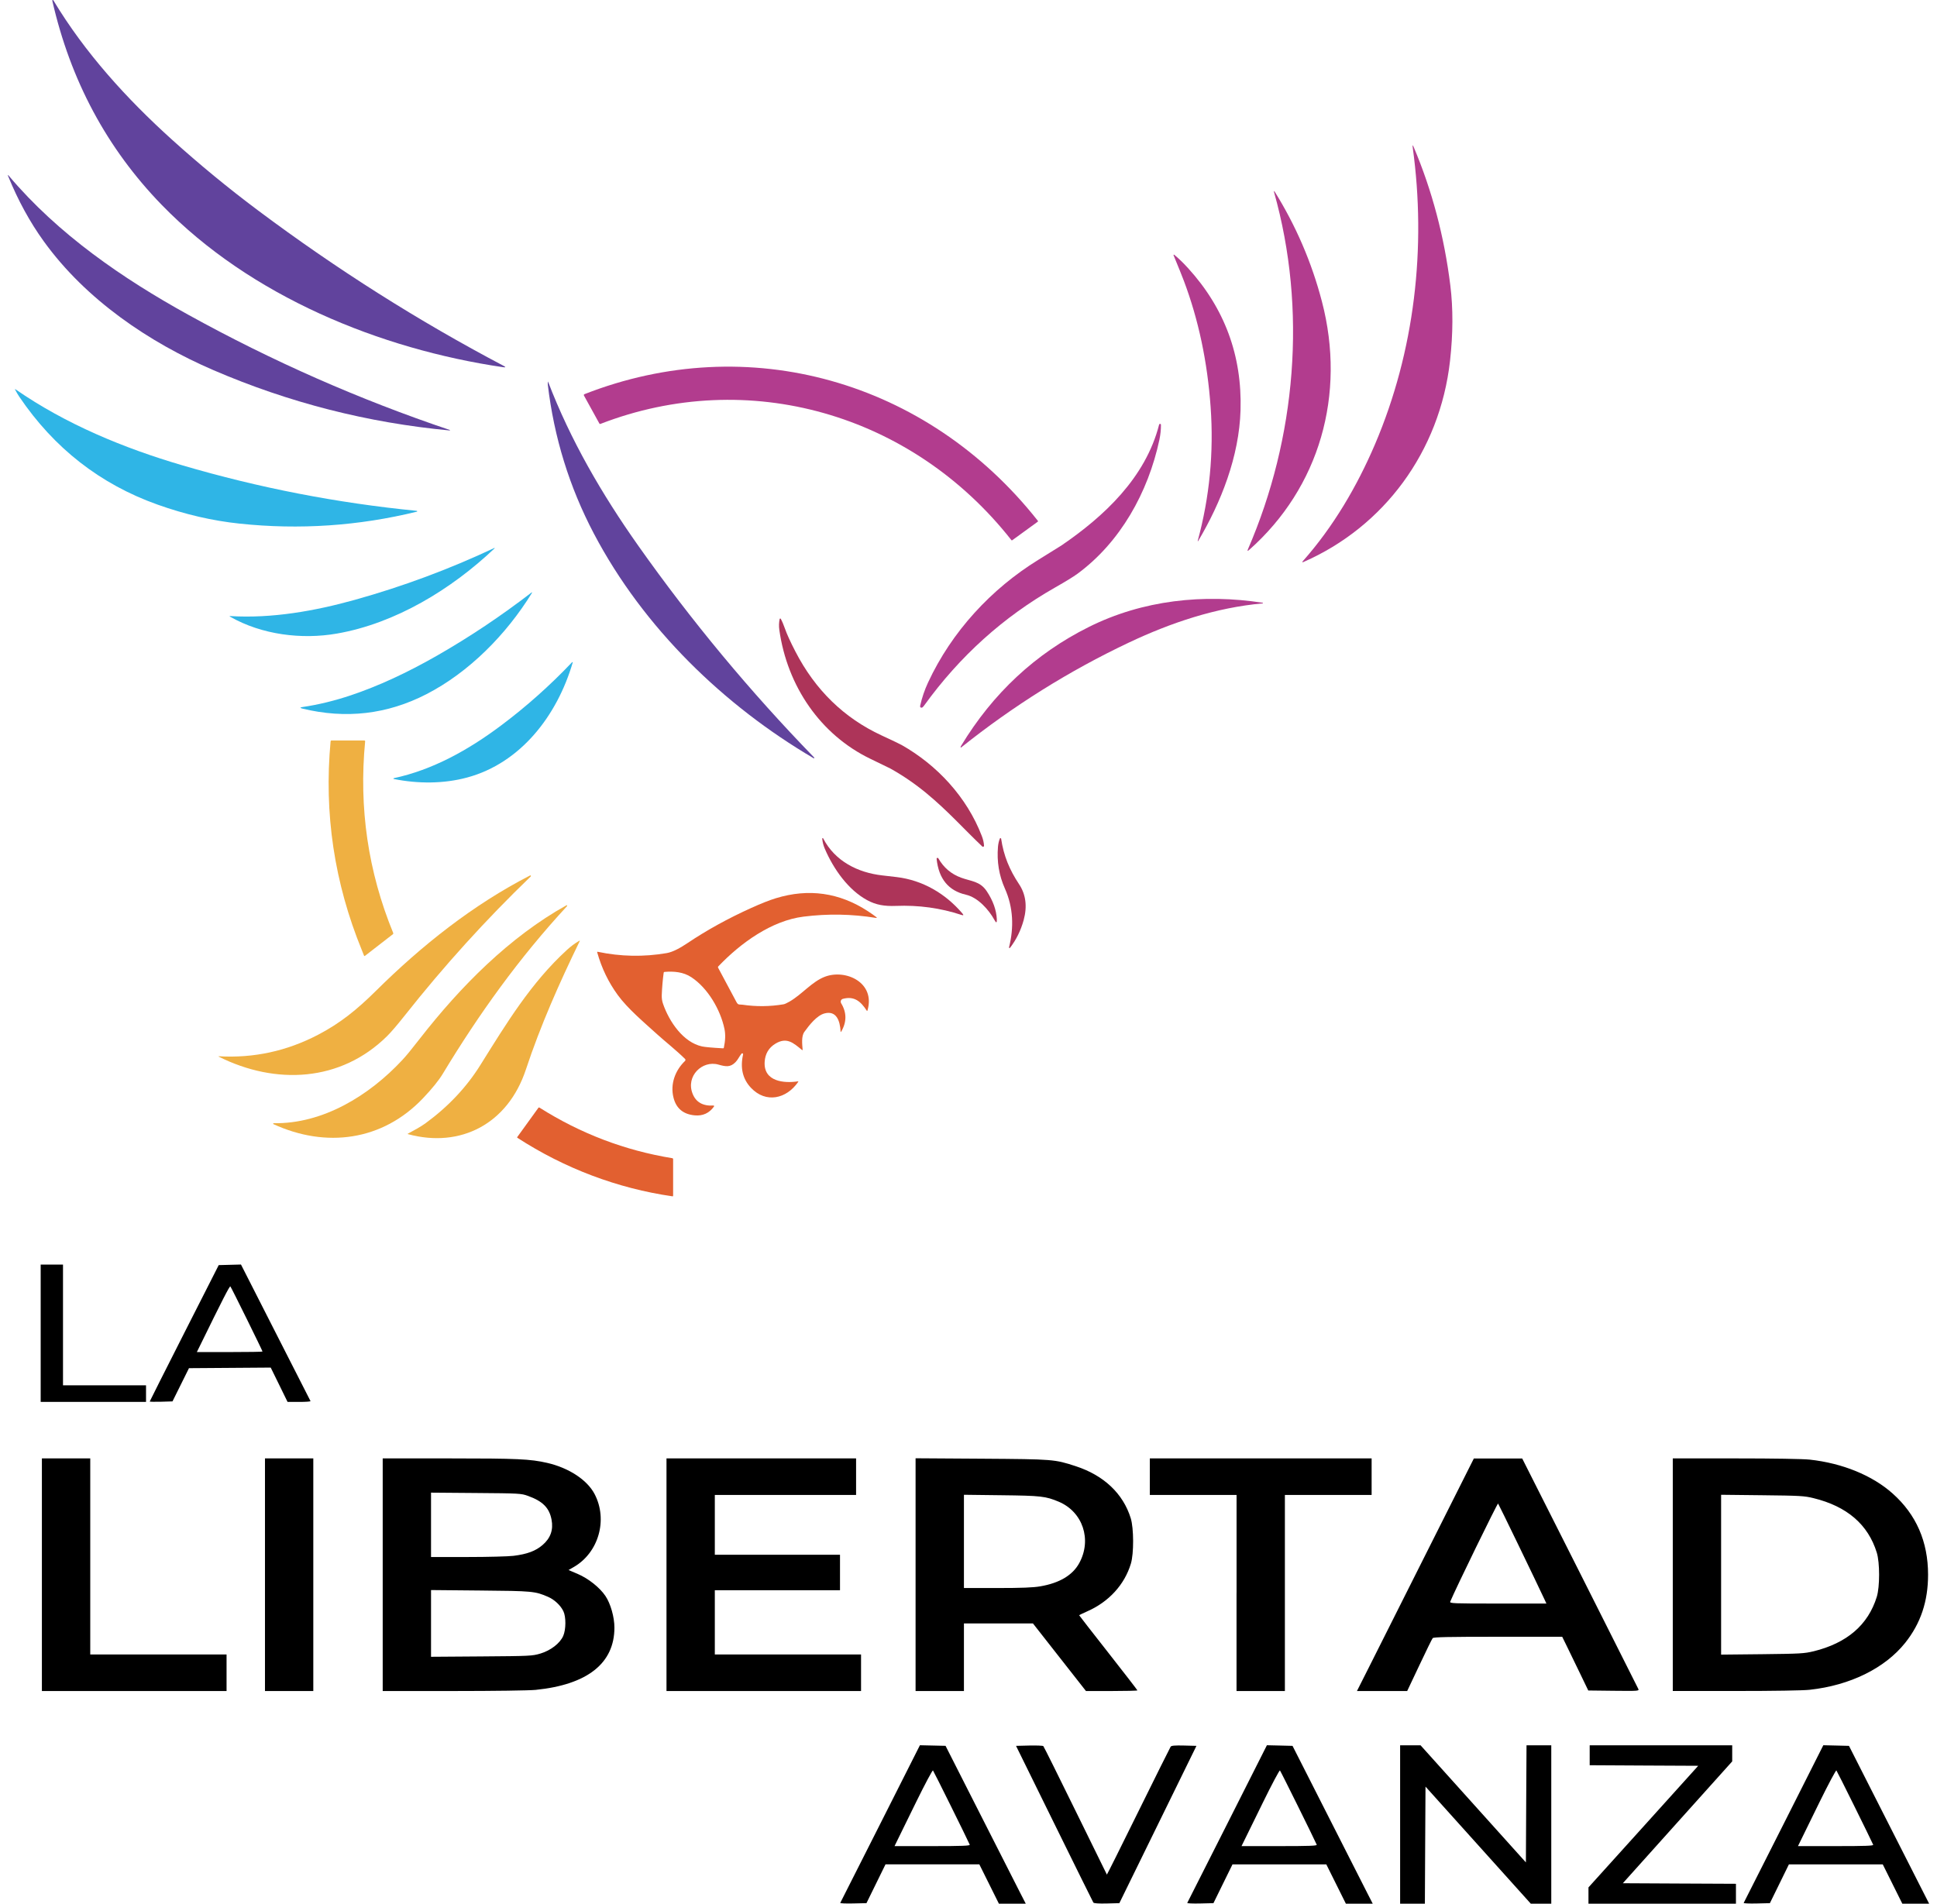 <svg xmlns="http://www.w3.org/2000/svg" width="59" height="58" fill="none" viewBox="0 0 59 58"><path fill="#000" d="M25.594 57.975C25.603 57.961 26.152 56.874 26.815 55.56L28.02 53.172L28.41 53.181L28.801 53.19L29.854 55.266C30.433 56.407 30.983 57.489 31.075 57.67L31.244 57.999H30.426L30.128 57.4L29.83 56.801H26.972L26.682 57.392L26.392 57.983L25.985 57.992C25.761 57.997 25.586 57.99 25.594 57.975H25.594ZM29.538 56.202C29.457 56.015 28.439 53.961 28.418 53.94C28.403 53.925 28.172 54.358 27.905 54.902C27.639 55.445 27.382 55.97 27.334 56.067L27.247 56.245H28.402C29.31 56.245 29.552 56.235 29.538 56.202ZM33.303 57.965C33.289 57.944 32.754 56.862 32.113 55.559L30.948 53.191L31.349 53.181C31.57 53.176 31.763 53.184 31.779 53.198C31.795 53.213 32.235 54.098 32.758 55.165C33.28 56.232 33.712 57.109 33.715 57.113C33.72 57.117 34.152 56.251 34.675 55.189C35.199 54.127 35.641 53.239 35.658 53.215C35.68 53.183 35.789 53.174 36.065 53.181L36.443 53.191L35.269 55.587L34.095 57.983L33.712 57.993C33.462 57.999 33.32 57.989 33.303 57.965L33.303 57.965ZM36.163 57.976C36.172 57.961 36.721 56.875 37.384 55.561L38.589 53.172L38.98 53.181L39.37 53.191L40.423 55.266C41.002 56.407 41.552 57.489 41.644 57.67L41.813 58H40.995L40.697 57.401L40.399 56.802H37.541L37.251 57.392L36.961 57.983L36.554 57.993C36.331 57.998 36.155 57.99 36.163 57.976H36.163ZM40.107 56.203C40.026 56.015 39.009 53.961 38.987 53.94C38.972 53.926 38.741 54.359 38.475 54.902C38.208 55.446 37.951 55.97 37.903 56.068L37.816 56.245H38.971C39.879 56.245 40.121 56.236 40.107 56.203ZM42.647 55.587V53.174H43.27L44.874 54.958L46.478 56.742L46.487 54.958L46.497 53.174H47.251V58H46.628L45.024 56.216L43.42 54.432L43.41 56.216L43.401 58H42.647V55.587V55.587ZM48.384 57.752V57.503L50.056 55.651L51.727 53.798L50.074 53.79L48.421 53.781V53.174H52.762V53.664L51.096 55.52L49.431 57.376L51.153 57.385L52.876 57.393V58H48.384V57.752H48.384ZM53.112 57.976C53.121 57.961 53.67 56.875 54.333 55.561L55.537 53.172L55.928 53.181L56.319 53.191L57.372 55.266C57.951 56.407 58.501 57.489 58.593 57.67L58.761 58H57.944L57.646 57.401L57.348 56.802H54.489L54.2 57.392L53.91 57.983L53.503 57.993C53.279 57.998 53.103 57.99 53.112 57.976H53.112ZM57.056 56.203C56.974 56.015 55.957 53.961 55.936 53.94C55.921 53.926 55.69 54.359 55.423 54.902C55.157 55.446 54.9 55.97 54.852 56.068L54.765 56.245H55.919C56.828 56.245 57.07 56.236 57.056 56.203ZM1.276 47.977V44.433H2.749V50.406H6.901V51.52H1.276V47.977ZM8.071 47.977V44.433H9.543V51.52H8.071V47.977ZM11.657 47.977V44.433H13.686C15.759 44.433 16.146 44.451 16.665 44.569C17.327 44.721 17.885 45.087 18.111 45.519C18.52 46.301 18.235 47.303 17.479 47.741L17.318 47.834L17.593 47.951C17.918 48.089 18.268 48.366 18.441 48.624C18.598 48.857 18.715 49.269 18.715 49.587C18.715 50.675 17.894 51.325 16.318 51.485C16.126 51.505 15.041 51.52 13.818 51.52H11.657V47.977ZM16.457 50.38C16.776 50.284 17.058 50.066 17.156 49.84C17.241 49.643 17.243 49.259 17.16 49.088C17.075 48.91 16.886 48.734 16.694 48.651C16.298 48.479 16.224 48.472 14.629 48.458L13.129 48.444V50.477L14.667 50.466C16.142 50.455 16.216 50.452 16.457 50.379V50.38ZM15.643 47.401C16.061 47.349 16.316 47.253 16.528 47.07C16.77 46.861 16.859 46.609 16.8 46.299C16.732 45.939 16.531 45.736 16.079 45.574C15.873 45.5 15.818 45.497 14.498 45.487L13.129 45.476V47.437H14.24C14.851 47.437 15.482 47.421 15.643 47.401V47.401ZM20.301 47.977V44.433H26.076V45.547H21.773V47.369H25.586V48.449H21.773V50.406H26.227V51.52H20.301V47.977ZM27.888 47.974V44.429L29.898 44.442C32.093 44.457 32.121 44.46 32.766 44.67C33.623 44.95 34.21 45.505 34.442 46.256C34.536 46.562 34.539 47.333 34.446 47.639C34.253 48.28 33.775 48.803 33.118 49.092C32.982 49.152 32.871 49.206 32.871 49.212C32.871 49.218 33.27 49.731 33.758 50.352C34.246 50.974 34.645 51.491 34.645 51.501C34.645 51.511 34.292 51.52 33.862 51.52H33.078L32.27 50.49L31.463 49.461H29.361V51.52H27.888V47.974V47.974ZM31.685 48.331C32.269 48.231 32.67 47.994 32.872 47.625C33.265 46.911 32.982 46.061 32.248 45.752C31.849 45.585 31.71 45.569 30.503 45.555L29.361 45.541V48.382H30.377C31.118 48.382 31.471 48.368 31.685 48.331ZM37.665 48.533V45.547H35.023V44.433H41.779V45.547H39.137V51.52H37.664V48.533H37.665ZM41.668 50.854C41.852 50.487 42.654 48.893 43.448 47.311L44.893 44.435H45.63L46.366 44.436L48.121 47.915C49.086 49.829 49.888 51.424 49.903 51.458C49.93 51.519 49.9 51.521 49.154 51.513L48.378 51.504L48.134 50.998C47.999 50.719 47.82 50.351 47.737 50.179L47.584 49.867H45.63C44.111 49.867 43.668 49.876 43.639 49.909C43.619 49.932 43.436 50.304 43.233 50.736L42.862 51.52H41.332L41.668 50.854ZM47.044 48.728C46.766 48.133 45.651 45.828 45.631 45.808C45.612 45.789 44.337 48.403 44.174 48.795C44.151 48.851 44.236 48.855 45.626 48.855H47.103L47.044 48.728V48.728ZM50.952 47.977V44.433H52.867C54.026 44.433 54.917 44.448 55.123 44.47C56.121 44.579 57.028 44.95 57.647 45.501C58.367 46.142 58.728 46.969 58.728 47.976C58.728 48.789 58.502 49.461 58.031 50.052C57.412 50.827 56.352 51.348 55.123 51.482C54.918 51.505 54.026 51.519 52.867 51.519H50.952V47.976V47.977ZM55.236 50.311C56.259 50.06 56.901 49.507 57.166 48.65C57.26 48.346 57.26 47.607 57.166 47.304C56.901 46.446 56.259 45.893 55.236 45.643C54.96 45.575 54.826 45.567 53.679 45.555L52.424 45.541V50.411L53.679 50.398C54.826 50.385 54.96 50.378 55.236 50.31V50.311ZM1.239 40.62V38.528H1.919V42.206H4.448V42.712H1.239V40.62ZM4.561 42.699C4.561 42.691 5.034 41.753 5.611 40.614L6.662 38.544L7.001 38.535L7.34 38.526L8.392 40.594C8.97 41.731 9.45 42.673 9.458 42.687C9.466 42.701 9.312 42.712 9.116 42.712H8.759L8.503 42.189L8.246 41.666L7.001 41.675L5.756 41.684L5.505 42.19L5.254 42.696L4.908 42.706C4.717 42.711 4.561 42.708 4.561 42.7L4.561 42.699ZM7.996 41.177C7.996 41.15 7.044 39.22 7.017 39.193C6.995 39.172 6.78 39.592 6.083 41.016L5.996 41.193H6.996C7.546 41.193 7.996 41.186 7.996 41.177H7.996Z"/><path fill="#61439D" d="M15.317 11.186C11.577 10.636 7.635 9.031 4.926 6.242C3.256 4.521 2.145 2.448 1.593 0.021C1.591 0.012 1.597 0.002 1.607 0C1.613 -0.001 1.62 0.002 1.624 0.008C2.589 1.614 3.863 3.012 5.233 4.25C6.079 5.014 6.957 5.736 7.866 6.416C10.259 8.206 12.747 9.78 15.33 11.141C15.414 11.185 15.409 11.2 15.317 11.186Z"/><path fill="#B23C8E" d="M41.883 13.533C43.089 10.704 43.451 7.546 43.031 4.494C43.02 4.411 43.031 4.408 43.062 4.484C43.621 5.806 43.992 7.209 44.176 8.694C44.263 9.396 44.26 10.163 44.167 10.995C43.856 13.763 42.15 16.049 39.71 17.119C39.66 17.141 39.654 17.131 39.69 17.089C40.609 16.052 41.333 14.821 41.883 13.533Z"/><path fill="#61439D" d="M6.503 11.278C4.544 10.434 2.619 9.134 1.334 7.353C0.912 6.769 0.551 6.109 0.25 5.371C0.231 5.324 0.237 5.319 0.27 5.358C1.774 7.139 3.735 8.485 5.737 9.591C8.295 11.005 10.95 12.174 13.7 13.1C13.703 13.102 13.706 13.105 13.704 13.109C13.703 13.113 13.7 13.115 13.697 13.115C11.201 12.881 8.803 12.269 6.503 11.278Z"/><path fill="#B23C8E" d="M38.817 5.824C39.47 6.87 39.953 7.991 40.265 9.186C41.005 12.017 40.193 14.857 38.047 16.755C37.999 16.798 37.988 16.789 38.014 16.729C39.477 13.348 39.817 9.432 38.806 5.851C38.804 5.842 38.804 5.833 38.808 5.824C38.809 5.821 38.812 5.821 38.815 5.822C38.816 5.822 38.817 5.823 38.817 5.824Z"/><path fill="#B23C8E" d="M37.786 12.5C37.745 13.904 37.195 15.304 36.495 16.484C36.493 16.488 36.489 16.489 36.486 16.488C36.482 16.486 36.481 16.482 36.482 16.478C36.843 15.147 36.974 13.788 36.875 12.402C36.777 11.019 36.505 9.737 36.06 8.556C36.015 8.434 35.91 8.175 35.746 7.776C35.743 7.769 35.746 7.761 35.753 7.759C35.757 7.757 35.762 7.758 35.765 7.76C35.9 7.872 36.04 8.007 36.185 8.166C37.302 9.392 37.836 10.837 37.786 12.5Z"/><path fill="#B23C8E" d="M30.806 16.455C27.771 12.595 22.781 11.177 18.289 12.915C18.277 12.92 18.263 12.915 18.256 12.902L17.787 12.051C17.779 12.037 17.784 12.019 17.798 12.011C17.799 12.01 17.801 12.009 17.802 12.009C22.785 10.056 28.232 11.587 31.61 15.864C31.62 15.877 31.619 15.888 31.606 15.897L30.833 16.459C30.823 16.466 30.814 16.465 30.806 16.455Z"/><path fill="#61439D" d="M16.692 11.624C17.372 13.403 18.335 15.061 19.444 16.63C21.061 18.919 22.846 21.068 24.799 23.079C24.804 23.085 24.805 23.093 24.8 23.099C24.796 23.104 24.789 23.105 24.783 23.101C22.061 21.503 19.605 19.14 18.088 16.255C17.343 14.838 16.876 13.327 16.686 11.72C16.683 11.693 16.685 11.659 16.691 11.618V11.617V11.621C16.691 11.621 16.691 11.623 16.692 11.624Z"/><path fill="#2FB5E6" d="M0.475 11.863C2.012 12.928 3.778 13.655 5.548 14.175C7.879 14.861 10.261 15.324 12.697 15.564C12.703 15.565 12.708 15.571 12.708 15.578C12.707 15.584 12.704 15.588 12.698 15.589C10.922 16.024 9.122 16.146 7.297 15.953C6.47 15.866 5.638 15.673 4.799 15.374C3.054 14.752 1.65 13.657 0.588 12.088C0.542 12.019 0.5 11.947 0.462 11.874C0.452 11.854 0.456 11.85 0.475 11.863Z"/><path fill="#B23C8E" d="M28.267 20.796C28.992 19.235 30.197 17.941 31.619 17.061C32.078 16.776 32.315 16.63 32.33 16.619C33.623 15.736 34.894 14.557 35.306 12.936C35.309 12.928 35.314 12.921 35.322 12.917C35.327 12.914 35.331 12.913 35.333 12.913C35.349 12.913 35.361 12.926 35.362 12.942C35.363 13.092 35.347 13.243 35.315 13.396C34.972 15.009 34.117 16.526 32.82 17.48C32.693 17.573 32.465 17.713 32.138 17.899C30.565 18.793 29.236 19.99 28.151 21.492C28.118 21.538 28.092 21.561 28.074 21.561C28.035 21.561 28.02 21.541 28.028 21.501C28.083 21.254 28.163 21.02 28.267 20.796Z"/><path fill="#2FB5E6" d="M10.262 19.303C9.19 19.49 7.974 19.34 7.012 18.79C6.985 18.774 6.987 18.767 7.018 18.77C8.283 18.847 9.59 18.615 10.809 18.275C12.262 17.87 13.678 17.344 15.058 16.695C15.061 16.694 15.065 16.695 15.066 16.699C15.067 16.702 15.066 16.704 15.065 16.706C13.746 17.958 12.039 18.994 10.262 19.303Z"/><path fill="#2FB5E6" d="M13.31 19.976C14.302 19.408 15.263 18.766 16.193 18.05C16.196 18.047 16.201 18.047 16.204 18.05C16.207 18.053 16.207 18.059 16.204 18.062C15.423 19.331 14.287 20.482 12.986 21.151C11.793 21.764 10.536 21.91 9.213 21.589C9.132 21.569 9.133 21.553 9.215 21.541C9.697 21.47 10.191 21.35 10.697 21.18C11.521 20.903 12.392 20.501 13.31 19.976V19.976Z"/><path fill="#B23C8E" d="M29.274 22.724C30.243 21.121 31.539 19.914 33.161 19.104C34.81 18.28 36.659 18.087 38.462 18.364C38.467 18.365 38.471 18.37 38.469 18.376C38.469 18.38 38.466 18.383 38.462 18.383C37.042 18.511 35.674 18.967 34.383 19.578C32.565 20.439 30.862 21.505 29.274 22.774C29.27 22.778 29.264 22.777 29.261 22.773C29.259 22.771 29.259 22.769 29.259 22.766C29.26 22.753 29.265 22.739 29.274 22.724Z"/><path fill="#AD3459" d="M23.913 19.162C23.968 19.32 24.072 19.549 24.227 19.849C24.832 21.022 25.707 21.874 26.853 22.406C27.204 22.569 27.41 22.667 27.469 22.701C28.536 23.306 29.449 24.28 29.905 25.469C29.945 25.572 29.968 25.671 29.973 25.764C29.974 25.782 29.961 25.798 29.944 25.799C29.936 25.8 29.927 25.797 29.921 25.791C29.349 25.248 28.881 24.715 28.222 24.17C27.874 23.883 27.506 23.63 27.117 23.413C27.096 23.401 26.895 23.304 26.514 23.12C24.994 22.388 23.979 20.909 23.738 19.191C23.722 19.078 23.726 18.967 23.748 18.859C23.751 18.849 23.761 18.842 23.77 18.844C23.775 18.846 23.78 18.849 23.782 18.853C23.827 18.937 23.87 19.04 23.913 19.162Z"/><path fill="#2FB5E6" d="M17.414 20.188C17.421 20.181 17.426 20.176 17.43 20.173C17.435 20.17 17.441 20.171 17.444 20.175C17.446 20.177 17.446 20.181 17.445 20.184C16.97 21.807 15.856 23.249 14.23 23.688C13.51 23.883 12.726 23.88 11.994 23.733C11.988 23.731 11.984 23.725 11.985 23.718C11.986 23.714 11.989 23.71 11.994 23.709C13.171 23.457 14.258 22.858 15.276 22.093C16.039 21.52 16.751 20.885 17.414 20.188Z"/><path fill="#EFB042" d="M11.023 28.952C10.183 26.901 9.865 24.779 10.07 22.584C10.072 22.57 10.083 22.56 10.096 22.56H11.098C11.111 22.56 11.122 22.571 11.122 22.585C11.122 22.586 11.122 22.587 11.122 22.587C10.927 24.615 11.212 26.56 11.977 28.425C11.983 28.44 11.98 28.452 11.968 28.462L11.119 29.12C11.104 29.132 11.093 29.129 11.086 29.11C11.073 29.076 11.053 29.023 11.023 28.952Z"/><path fill="#AD3459" d="M25.126 25.865C25.081 25.761 25.054 25.657 25.045 25.552C25.043 25.543 25.049 25.536 25.057 25.534C25.064 25.533 25.07 25.537 25.073 25.543C25.437 26.245 26.136 26.586 26.867 26.67C27.017 26.686 27.166 26.704 27.315 26.722C28.097 26.817 28.793 27.217 29.314 27.83C29.358 27.881 29.349 27.896 29.286 27.875C28.647 27.664 27.98 27.572 27.286 27.6C26.945 27.613 26.686 27.573 26.412 27.424C25.837 27.112 25.391 26.479 25.126 25.865Z"/><path fill="#AD3459" d="M30.735 28.862C30.886 28.258 30.866 27.648 30.608 27.07C30.43 26.671 30.36 26.247 30.398 25.798C30.406 25.708 30.425 25.625 30.455 25.548C30.459 25.537 30.472 25.532 30.482 25.537C30.488 25.54 30.493 25.546 30.494 25.553C30.571 26.073 30.751 26.504 31.038 26.935C31.247 27.248 31.294 27.614 31.181 28.03C31.094 28.347 30.955 28.63 30.764 28.878C30.758 28.886 30.747 28.887 30.74 28.881C30.735 28.877 30.733 28.869 30.735 28.862Z"/><path fill="#AD3459" d="M30.291 28.03C30.119 27.715 29.786 27.342 29.422 27.259C28.891 27.138 28.593 26.774 28.529 26.168C28.527 26.152 28.538 26.138 28.553 26.136C28.564 26.135 28.575 26.14 28.581 26.15C28.742 26.433 28.973 26.629 29.271 26.739C29.581 26.854 29.85 26.843 30.056 27.153C30.247 27.44 30.349 27.725 30.363 28.008C30.368 28.121 30.344 28.129 30.291 28.03Z"/><path fill="#EFB042" d="M9.688 31.526C10.363 31.174 10.874 30.759 11.446 30.193C12.842 28.808 14.411 27.563 16.147 26.672C16.155 26.667 16.166 26.672 16.17 26.681C16.174 26.688 16.172 26.697 16.167 26.702C14.802 28.017 13.527 29.424 12.34 30.925C12.098 31.23 11.915 31.445 11.789 31.569C10.376 32.964 8.4 33.063 6.66 32.192C6.657 32.191 6.656 32.188 6.657 32.185C6.657 32.183 6.66 32.181 6.663 32.181C7.727 32.242 8.735 32.024 9.688 31.526Z"/><path fill="#E26030" d="M22.586 32.101C22.523 32.179 22.471 32.293 22.406 32.358C22.242 32.526 22.105 32.497 21.879 32.434C21.389 32.298 20.886 32.786 21.095 33.319C21.197 33.581 21.41 33.702 21.734 33.682C21.743 33.681 21.751 33.689 21.752 33.699C21.752 33.703 21.751 33.707 21.749 33.71C21.606 33.914 21.403 34.006 21.157 33.981C20.811 33.948 20.597 33.769 20.515 33.444C20.409 33.029 20.566 32.61 20.866 32.323C20.882 32.307 20.883 32.282 20.868 32.264C20.867 32.263 20.867 32.262 20.866 32.262C20.597 31.997 20.249 31.722 20.025 31.519C19.611 31.143 19.123 30.734 18.818 30.317C18.534 29.928 18.325 29.495 18.191 29.016C18.186 29.001 18.191 28.995 18.207 28.998C18.905 29.145 19.605 29.158 20.307 29.038C20.505 29.004 20.738 28.869 20.941 28.733C21.526 28.34 22.173 27.983 22.881 27.663C23.188 27.524 23.439 27.425 23.633 27.366C24.631 27.061 25.566 27.193 26.438 27.763C26.532 27.824 26.615 27.883 26.688 27.939C26.717 27.962 26.714 27.97 26.678 27.965C25.95 27.847 25.216 27.834 24.476 27.927C23.503 28.048 22.559 28.729 21.877 29.445C21.867 29.456 21.866 29.467 21.872 29.481C22.058 29.833 22.245 30.184 22.434 30.533C22.486 30.63 22.529 30.598 22.613 30.61C23.032 30.672 23.449 30.668 23.866 30.598C23.902 30.592 23.963 30.564 24.049 30.515C24.432 30.294 24.734 29.904 25.131 29.756C25.765 29.519 26.672 29.937 26.423 30.785C26.418 30.804 26.41 30.805 26.399 30.789C26.218 30.509 26.018 30.337 25.669 30.433C25.624 30.446 25.598 30.493 25.61 30.54C25.612 30.549 25.615 30.557 25.62 30.564C25.793 30.848 25.794 31.136 25.624 31.427C25.612 31.447 25.605 31.445 25.604 31.422C25.586 31.103 25.479 30.781 25.117 30.875C24.881 30.936 24.651 31.229 24.5 31.439C24.404 31.573 24.435 31.818 24.447 31.976C24.448 31.996 24.441 31.999 24.427 31.988C24.165 31.774 23.965 31.589 23.621 31.796C23.416 31.92 23.306 32.105 23.291 32.354C23.255 32.959 23.892 33.008 24.3 32.946C24.317 32.943 24.321 32.949 24.311 32.964C23.954 33.481 23.329 33.621 22.877 33.145C22.622 32.877 22.541 32.537 22.634 32.126C22.637 32.11 22.628 32.095 22.613 32.092C22.602 32.09 22.593 32.093 22.586 32.101ZM21.06 29.774C20.813 29.61 20.523 29.588 20.24 29.611C20.225 29.613 20.217 29.621 20.215 29.637C20.185 29.861 20.166 30.086 20.157 30.312C20.153 30.409 20.166 30.5 20.196 30.584C20.387 31.135 20.815 31.757 21.382 31.881C21.476 31.901 21.69 31.921 22.026 31.939C22.038 31.939 22.046 31.933 22.048 31.92C22.095 31.702 22.101 31.512 22.067 31.349C21.945 30.764 21.561 30.105 21.06 29.774Z"/><path fill="#EFB042" d="M17.262 27.618C15.821 29.177 14.591 30.886 13.485 32.718C13.366 32.915 13.169 33.159 12.894 33.45C11.649 34.769 9.919 34.98 8.329 34.249C8.322 34.245 8.319 34.236 8.322 34.229C8.325 34.224 8.33 34.22 8.335 34.22C9.83 34.247 11.244 33.382 12.256 32.293C12.37 32.172 12.549 31.953 12.794 31.637C14.026 30.056 15.518 28.548 17.254 27.581C17.262 27.576 17.271 27.579 17.275 27.587C17.277 27.591 17.277 27.597 17.275 27.602C17.274 27.605 17.269 27.61 17.262 27.618Z"/><path fill="#EFB042" d="M17.654 28.681C17.035 29.955 16.465 31.237 16.017 32.589C15.469 34.241 14.029 34.987 12.432 34.555C12.415 34.55 12.414 34.544 12.43 34.536C12.611 34.437 12.804 34.337 12.964 34.22C13.654 33.715 14.209 33.125 14.63 32.451C15.421 31.185 16.172 29.943 17.274 28.936C17.387 28.832 17.509 28.742 17.639 28.666C17.66 28.653 17.664 28.659 17.654 28.681Z"/><path fill="#E26030" d="M20.482 36.448C18.806 36.206 17.195 35.596 15.758 34.664C15.752 34.66 15.75 34.651 15.754 34.644C15.754 34.644 15.754 34.644 15.755 34.643L16.398 33.753C16.408 33.74 16.419 33.738 16.433 33.746C17.684 34.537 19.033 35.051 20.48 35.287C20.496 35.29 20.503 35.299 20.503 35.315V36.428C20.503 36.443 20.496 36.45 20.482 36.448Z"/></svg>